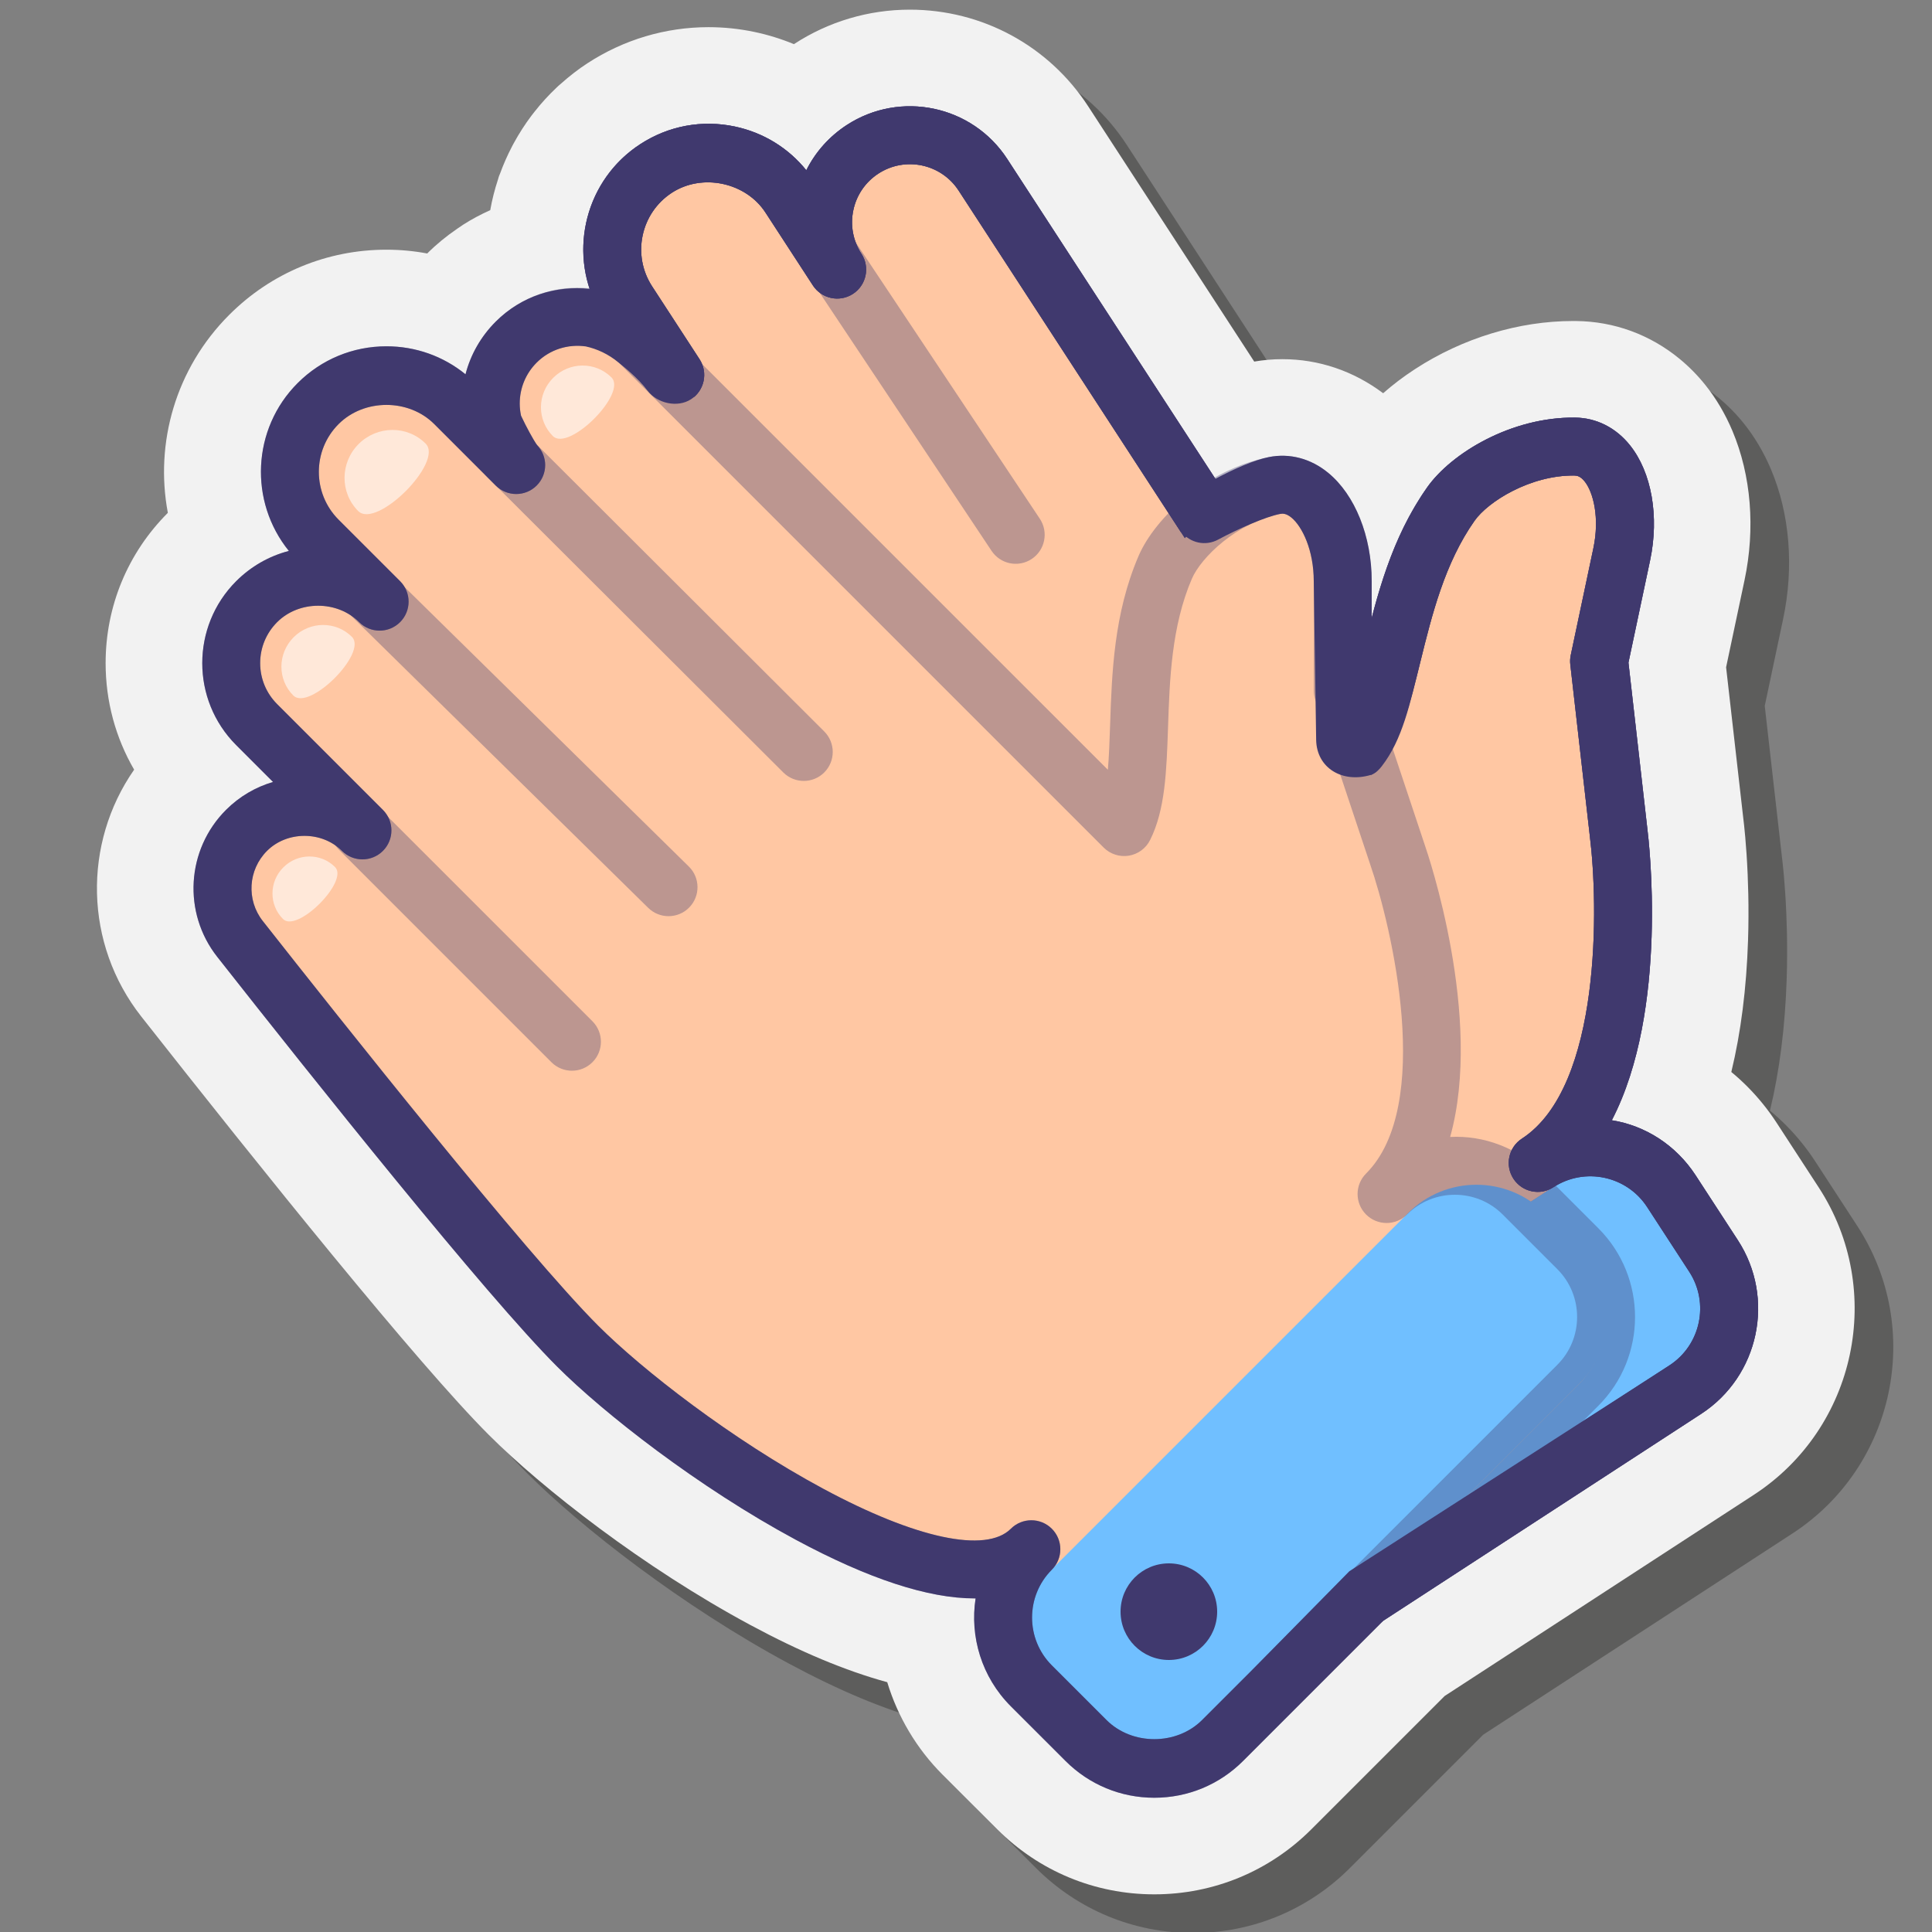 <svg xmlns="http://www.w3.org/2000/svg" viewBox="0 0 100 100">
    <rect x="0" y="0" width="100" height="100" fill="#808080" stroke="none"/>
    <path fill="#1d1d1b"
        d="M9.314,54.617c6.168,7.84,14.296,17.962,17.991,21.656	c2.754,2.754,8.003,6.862,13.523,9.831c2.589,1.393,4.938,2.377,7.095,2.966c0.543,1.786,1.516,3.438,2.863,4.785l2.829,2.827	c2.172,2.173,5.06,3.369,8.131,3.369s5.959-1.196,8.131-3.368l6.898-6.898l15.997-10.409c5.314-3.458,6.826-10.595,3.367-15.911	l-2.185-3.356c-0.225-0.345-0.466-0.676-0.714-0.98c-0.491-0.606-1.034-1.155-1.627-1.643c0.496-2.049,0.785-4.33,0.866-6.826	c0.015-0.427,0.021-0.843,0.022-1.23c0.002-0.396-0.001-0.779-0.009-1.144c-0.008-0.362-0.019-0.706-0.033-1.021	c-0.066-1.556-0.192-2.646-0.224-2.889l-0.892-7.838l0.953-4.503c0.567-2.681,0.346-5.426-0.625-7.731	c-0.371-0.88-0.846-1.684-1.412-2.389c-0.396-0.494-0.841-0.944-1.323-1.341c-1.535-1.26-3.39-1.938-5.359-1.958l-0.154-0.001	c-2.81,0-5.715,0.884-8.179,2.488c-0.593,0.385-1.146,0.805-1.652,1.25c-1.538-1.155-3.335-1.763-5.22-1.763	c-0.485,0-0.973,0.042-1.453,0.125L58.322,7.5c-2.037-3.13-5.486-5-9.229-5c-2.132,0-4.204,0.616-5.982,1.774	c-0.006,0.003-0.012,0.007-0.018,0.011c-0.652-0.27-1.331-0.481-2.027-0.628c-0.788-0.167-1.593-0.251-2.394-0.251	c-2.223,0-4.388,0.645-6.262,1.866c-0.469,0.305-0.917,0.649-1.391,1.072l-0.116,0.1l-0.09,0.085	c-0.403,0.379-0.79,0.802-1.147,1.256l-0.154,0.197c-0.333,0.442-0.639,0.915-0.93,1.448l-0.079,0.149	c-0.241,0.463-0.45,0.937-0.622,1.41l-0.053,0.126l-0.056,0.188c-0.17,0.515-0.303,1.042-0.397,1.575	c-0.492,0.22-0.962,0.471-1.389,0.744c-0.118,0.075-0.233,0.155-0.309,0.209c-0.585,0.401-1.093,0.818-1.555,1.28	c-0.004,0.003-0.007,0.006-0.01,0.009c-0.692-0.13-1.399-0.196-2.111-0.196c-3.073,0-5.962,1.197-8.132,3.368	c-2.779,2.778-3.862,6.632-3.181,10.252c-0.001,0-0.001,0.001-0.001,0.001c-2.076,2.076-3.22,4.838-3.22,7.778	c0,1.969,0.513,3.858,1.476,5.515C6.285,45.652,6.352,50.854,9.314,54.617z"
        opacity=".35" />
    <path fill="#f2f2f2"
        d="M7.314,52.617c6.168,7.84,14.296,17.962,17.991,21.656c2.754,2.754,8.003,6.862,13.523,9.831	c2.589,1.393,4.938,2.377,7.095,2.966c0.543,1.786,1.516,3.438,2.863,4.785l2.829,2.827c2.172,2.173,5.06,3.369,8.131,3.369	s5.959-1.196,8.131-3.368l6.898-6.898l15.997-10.409c5.314-3.458,6.826-10.595,3.367-15.911l-2.185-3.356	c-0.225-0.345-0.466-0.676-0.714-0.98c-0.491-0.606-1.034-1.155-1.627-1.643c0.496-2.049,0.785-4.33,0.866-6.826	c0.015-0.427,0.021-0.843,0.022-1.23c0.002-0.396-0.001-0.779-0.009-1.144c-0.008-0.362-0.019-0.706-0.033-1.021	c-0.066-1.556-0.192-2.646-0.224-2.889l-0.892-7.838l0.953-4.503c0.567-2.681,0.346-5.426-0.625-7.731	c-0.371-0.88-0.846-1.684-1.412-2.389c-0.396-0.494-0.841-0.944-1.323-1.341c-1.535-1.26-3.39-1.938-5.359-1.958l-0.154-0.001	c-2.81,0-5.715,0.884-8.179,2.488c-0.593,0.385-1.146,0.805-1.652,1.25c-1.538-1.155-3.335-1.763-5.22-1.763	c-0.485,0-0.973,0.042-1.453,0.125L56.322,5.5c-2.037-3.13-5.486-5-9.229-5c-2.132,0-4.204,0.616-5.982,1.774	c-0.006,0.003-0.012,0.007-0.018,0.011c-0.652-0.27-1.331-0.481-2.027-0.628c-0.788-0.167-1.593-0.251-2.394-0.251	c-2.223,0-4.388,0.645-6.262,1.866c-0.469,0.305-0.917,0.649-1.391,1.072l-0.116,0.1l-0.09,0.085	c-0.403,0.379-0.79,0.802-1.147,1.256l-0.154,0.197c-0.333,0.442-0.639,0.915-0.93,1.448l-0.079,0.149	c-0.241,0.463-0.45,0.937-0.622,1.41l-0.053,0.126l-0.056,0.188c-0.17,0.515-0.303,1.042-0.397,1.575	c-0.492,0.22-0.962,0.471-1.389,0.744c-0.118,0.075-0.233,0.155-0.309,0.209c-0.585,0.401-1.093,0.818-1.555,1.28	c-0.004,0.003-0.007,0.006-0.01,0.009c-0.692-0.13-1.399-0.196-2.111-0.196c-3.073,0-5.962,1.197-8.132,3.368	c-2.779,2.778-3.862,6.632-3.181,10.252c-0.001,0-0.001,0.001-0.001,0.001c-2.076,2.076-3.22,4.838-3.22,7.778	c0,1.969,0.513,3.858,1.476,5.515C4.285,43.652,4.352,48.854,7.314,52.617z" />
    <path fill="#ffc7a3"
        d="M88.692,65.01l-2.531-3.89c-1.176-1.807-3.318-2.585-5.304-2.13 c4.173-4.875,2.923-15.88,2.923-15.88l-1.011-8.887c0,0,1.171-5.534,1.171-5.534c0.585-2.767-0.402-5.552-2.434-5.574 c-2.828-0.031-5.476,1.649-6.413,2.98c-3.1,4.403-2.887,10.23-4.856,12.705L50.875,9.044c-1.356-2.083-4.143-2.673-6.226-1.317 c-2.083,1.356-2.673,4.143-1.317,6.226l-2.454-3.772c-1.506-2.315-4.603-2.97-6.918-1.464s-2.97,4.603-1.464,6.918l2.454,3.772 c-1.356-2.083-4.143-2.673-6.226-1.317c-2.083,1.355-2.673,4.143-1.317,6.226l4.223,6.489c-1.278-1.964-3.906-2.52-5.869-1.242 c-1.8,1.172-2.443,3.501-1.493,5.427c3.13,6.348,9.857,19.815,12.737,24.241c3.62,5.562,13.645,17.667,18.962,16.123 c-1.014,1.602-1.08,3.708,0.022,5.401l2.531,3.89c1.506,2.315,4.603,2.97,6.918,1.464l21.792-14.181 C89.543,70.422,90.199,67.325,88.692,65.01z" />
    <path fill="#70bfff"
        d="M87.229,71.928L65.437,86.109c-2.315,1.506-5.412,0.851-6.918-1.464l-1.372-2.109 c-1.506-2.315-0.851-5.412,1.464-6.918l21.792-14.181c2.315-1.506,5.412-0.851,6.918,1.464l1.372,2.109 C90.199,67.325,89.543,70.422,87.229,71.928z" />
    <circle cx="64.094" cy="79.01" r="2.5" fill="#40396e" />
    <path fill="#40396e"
        d="M61.364,88.278c-1.699-0.359-3.155-1.359-4.102-2.814l-2.182-3.352 c-1.172-1.8-1.335-3.972-0.629-5.843c-0.019-0.004-0.037-0.008-0.055-0.012c-2.346-0.496-5.158-2.125-8.415-4.88 c-4.374-3.698-8.371-8.464-10.233-11.326c-2.862-4.397-9.264-17.172-12.826-24.396c-1.285-2.604-0.416-5.763,2.02-7.348 c0.832-0.542,1.754-0.839,2.679-0.91l-1.471-2.262c-1.805-2.774-1.017-6.497,1.756-8.302c0.909-0.591,1.936-0.92,2.992-0.967 c-1.495-2.925-0.568-6.576,2.244-8.405c1.455-0.948,3.193-1.271,4.891-0.912c1.475,0.312,2.768,1.107,3.702,2.264 c0.472-0.945,1.187-1.751,2.096-2.343c2.774-1.806,6.497-1.017,8.302,1.756l17.894,27.497c0.208-0.687,0.398-1.454,0.593-2.24 c0.649-2.627,1.385-5.605,3.248-8.252c1.254-1.781,4.363-3.653,7.657-3.616c1.103,0.012,2.111,0.52,2.84,1.429 c1.125,1.403,1.525,3.686,1.045,5.956l-1.121,5.297l0.983,8.645c0.057,0.45,1.129,9.334-1.845,15.042 c1.727,0.274,3.318,1.281,4.343,2.856l2.182,3.353c1.955,3.004,1.101,7.038-1.903,8.992L66.254,87.366 C64.799,88.313,63.063,88.637,61.364,88.278z M58.111,72.907c0.375,0.079,0.721,0.302,0.947,0.649 c0.452,0.694,0.255,1.623-0.439,2.075c-1.617,1.053-2.077,3.226-1.025,4.843l2.182,3.352c1.02,1.567,3.275,2.044,4.842,1.024 l21.793-14.181c1.617-1.052,2.077-3.225,1.024-4.842l-2.182-3.353c-1.053-1.616-3.225-2.076-4.843-1.025 c-0.695,0.452-1.623,0.255-2.075-0.439c-0.452-0.695-0.255-1.623,0.439-2.075c4.157-2.705,3.948-12.206,3.517-15.639l-1.013-8.904 c-0.018-0.161-0.011-0.323,0.023-0.48l1.171-5.535c0.333-1.575,0-2.897-0.451-3.459c-0.213-0.266-0.389-0.302-0.532-0.305 c-2.279-0.025-4.466,1.345-5.169,2.344c-1.54,2.187-2.204,4.875-2.79,7.245c-0.552,2.231-1.027,4.158-2.119,5.53 c-0.3,0.378-0.764,0.587-1.245,0.564c-0.478-0.022-0.923-0.276-1.186-0.68L49.617,9.863c-0.902-1.386-2.763-1.781-4.151-0.878 c-0.671,0.437-1.132,1.109-1.298,1.893c-0.166,0.784-0.017,1.585,0.42,2.257c0.226,0.347,0.29,0.753,0.21,1.129 c-0.079,0.375-0.302,0.721-0.649,0.947c-0.695,0.452-1.623,0.255-2.075-0.439l-2.454-3.771c-1.02-1.567-3.276-2.044-4.843-1.025 c-1.617,1.052-2.077,3.225-1.025,4.843l2.455,3.772l0,0c0.452,0.695,0.255,1.623-0.439,2.075c-0.695,0.452-1.623,0.255-2.075-0.439 l0,0c-0.875-1.343-2.808-1.752-4.151-0.878c-0.672,0.438-1.133,1.11-1.299,1.894c-0.166,0.783-0.016,1.585,0.421,2.257l4.223,6.489 c0.226,0.347,0.29,0.753,0.21,1.129c-0.079,0.375-0.302,0.721-0.649,0.947c-0.695,0.452-1.623,0.255-2.075-0.439 c-0.8-1.229-2.566-1.603-3.795-0.803c-1.163,0.757-1.578,2.264-0.965,3.506c2.844,5.768,9.769,19.661,12.649,24.087 c1.747,2.684,5.513,7.168,9.655,10.671c4.154,3.513,7.539,5.019,9.062,4.035c0.001-0.001,0.002-0.002,0.003-0.002l0,0 C57.33,72.891,57.735,72.828,58.111,72.907z" />
    <path fill="#40396e"
        d="M53.823,26.853l-9.916-14.887c-0.458-0.691-1.388-0.881-2.079-0.422 c-0.69,0.457-0.879,1.388-0.422,2.079l9.916,14.887c0.229,0.345,0.574,0.565,0.95,0.642c0.377,0.077,0.782,0.01,1.128-0.219 C54.092,28.473,54.28,27.543,53.823,26.853z"
        opacity=".35" />
    <g opacity=".35">
        <path fill="#40396e"
            d="M87.229,71.928L65.437,86.109c-2.315,1.506-5.412,0.851-6.918-1.464l-1.372-2.109 c-1.506-2.315-0.851-5.412,1.464-6.918l21.792-14.181c2.315-1.506,5.412-0.851,6.918,1.464l1.372,2.109 C90.199,67.325,89.543,70.422,87.229,71.928z" />
        <circle cx="64.094" cy="79.01" r="2.5" fill="#40396e" />
        <path fill="#40396e"
            d="M61.364,88.278c-1.699-0.359-3.155-1.359-4.102-2.814l-2.182-3.352 c-1.172-1.8-1.335-3.972-0.629-5.843c-0.019-0.004-0.037-0.008-0.055-0.012c-2.346-0.496-5.158-2.125-8.415-4.88 c-4.374-3.698-8.371-8.464-10.233-11.326c-2.862-4.397-9.264-17.172-12.826-24.396c-1.285-2.604-0.416-5.763,2.02-7.348 c0.832-0.542,1.754-0.839,2.679-0.91l-1.471-2.262c-1.805-2.774-1.017-6.497,1.756-8.302c0.909-0.591,1.936-0.92,2.992-0.967 c-1.495-2.925-0.568-6.576,2.244-8.405c1.455-0.948,3.193-1.271,4.891-0.912c1.475,0.312,2.768,1.107,3.702,2.264 c0.472-0.945,1.187-1.751,2.096-2.343c2.774-1.806,6.497-1.017,8.302,1.756l17.894,27.497c0.208-0.687,0.398-1.454,0.593-2.24 c0.649-2.627,1.385-5.605,3.248-8.252c1.254-1.781,4.363-3.653,7.657-3.616c1.103,0.012,2.111,0.52,2.84,1.429 c1.125,1.403,1.525,3.686,1.045,5.956l-1.121,5.297l0.983,8.645c0.057,0.45,1.129,9.334-1.845,15.042 c1.727,0.274,3.318,1.281,4.343,2.856l2.182,3.353c1.955,3.004,1.101,7.038-1.903,8.992L66.254,87.366 C64.799,88.313,63.063,88.637,61.364,88.278z M58.111,72.907c0.375,0.079,0.721,0.302,0.947,0.649 c0.452,0.694,0.255,1.623-0.439,2.075c-1.617,1.053-2.077,3.226-1.025,4.843l2.182,3.352c1.02,1.567,3.275,2.044,4.842,1.024 l21.793-14.181c1.617-1.052,2.077-3.225,1.024-4.842l-2.182-3.353c-1.053-1.616-3.225-2.076-4.843-1.025 c-0.695,0.452-1.623,0.255-2.075-0.439c-0.452-0.695-0.255-1.623,0.439-2.075c4.157-2.705,3.948-12.206,3.517-15.639l-1.013-8.904 c-0.018-0.161-0.011-0.323,0.023-0.48l1.171-5.535c0.333-1.575,0-2.897-0.451-3.459c-0.213-0.266-0.389-0.302-0.532-0.305 c-2.279-0.025-4.466,1.345-5.169,2.344c-1.54,2.187-2.204,4.875-2.79,7.245c-0.552,2.231-1.027,4.158-2.119,5.53 c-0.3,0.378-0.764,0.587-1.245,0.564c-0.478-0.022-0.923-0.276-1.186-0.68L49.617,9.863c-0.902-1.386-2.763-1.781-4.151-0.878 c-0.671,0.437-1.132,1.109-1.298,1.893c-0.166,0.784-0.017,1.585,0.42,2.257c0.226,0.347,0.29,0.753,0.21,1.129 c-0.079,0.375-0.302,0.721-0.649,0.947c-0.695,0.452-1.623,0.255-2.075-0.439l-2.454-3.771c-1.02-1.567-3.276-2.044-4.843-1.025 c-1.617,1.052-2.077,3.225-1.025,4.843l2.455,3.772l0,0c0.452,0.695,0.255,1.623-0.439,2.075 c-0.695,0.452-1.623,0.255-2.075-0.439l0,0c-0.875-1.343-2.808-1.752-4.151-0.878c-0.672,0.438-1.133,1.11-1.299,1.894 c-0.166,0.783-0.016,1.585,0.421,2.257l4.223,6.489c0.226,0.347,0.29,0.753,0.21,1.129c-0.079,0.375-0.302,0.721-0.649,0.947 c-0.695,0.452-1.623,0.255-2.075-0.439c-0.8-1.229-2.566-1.603-3.795-0.803c-1.163,0.757-1.578,2.264-0.965,3.506 c2.844,5.768,9.769,19.661,12.649,24.087c1.747,2.684,5.513,7.168,9.655,10.671c4.154,3.513,7.539,5.019,9.062,4.035 c0.001-0.001,0.002-0.002,0.003-0.002l0,0C57.33,72.891,57.735,72.828,58.111,72.907z" />
        <g>
            <path fill="#70bfff"
                d="M87.229,71.928L65.437,86.109c-2.315,1.506-5.412,0.851-6.918-1.464l-1.372-2.109 c-1.506-2.315-0.851-5.412,1.464-6.918l21.792-14.181c2.315-1.506,5.412-0.851,6.918,1.464l1.372,2.109 C90.199,67.325,89.543,70.422,87.229,71.928z" />
            <circle cx="64.094" cy="79.01" r="2.5" fill="#40396e" />
            <path fill="#40396e"
                d="M61.364,88.278c-1.699-0.359-3.155-1.359-4.102-2.814l-2.182-3.352 c-1.172-1.8-1.335-3.972-0.629-5.843c-0.019-0.004-0.037-0.008-0.055-0.012c-2.346-0.496-5.158-2.125-8.415-4.88 c-4.374-3.698-8.371-8.464-10.233-11.326c-2.862-4.397-9.264-17.172-12.826-24.396c-1.285-2.604-0.416-5.763,2.02-7.348 c0.832-0.542,1.754-0.839,2.679-0.91l-1.471-2.262c-1.805-2.774-1.017-6.497,1.756-8.302c0.909-0.591,1.936-0.92,2.992-0.967 c-1.495-2.925-0.568-6.576,2.244-8.405c1.455-0.948,3.193-1.271,4.891-0.912c1.475,0.312,2.768,1.107,3.702,2.264 c0.472-0.945,1.187-1.751,2.096-2.343c2.774-1.806,6.497-1.017,8.302,1.756l17.894,27.497c0.208-0.687,0.398-1.454,0.593-2.24 c0.649-2.627,1.385-5.605,3.248-8.252c1.254-1.781,4.363-3.653,7.657-3.616c1.103,0.012,2.111,0.52,2.84,1.429 c1.125,1.403,1.525,3.686,1.045,5.956l-1.121,5.297l0.983,8.645c0.057,0.45,1.129,9.334-1.845,15.042 c1.727,0.274,3.318,1.281,4.343,2.856l2.182,3.353c1.955,3.004,1.101,7.038-1.903,8.992L66.254,87.366 C64.799,88.313,63.063,88.637,61.364,88.278z M58.111,72.907c0.375,0.079,0.721,0.302,0.947,0.649 c0.452,0.694,0.255,1.623-0.439,2.075c-1.617,1.053-2.077,3.226-1.025,4.843l2.182,3.352c1.02,1.567,3.275,2.044,4.842,1.024 l21.793-14.181c1.617-1.052,2.077-3.225,1.024-4.842l-2.182-3.353c-1.053-1.616-3.225-2.076-4.843-1.025 c-0.695,0.452-1.623,0.255-2.075-0.439c-0.452-0.695-0.255-1.623,0.439-2.075c4.157-2.705,3.948-12.206,3.517-15.639l-1.013-8.904 c-0.018-0.161-0.011-0.323,0.023-0.48l1.171-5.535c0.333-1.575,0-2.897-0.451-3.459c-0.213-0.266-0.389-0.302-0.532-0.305 c-2.279-0.025-4.466,1.345-5.169,2.344c-1.54,2.187-2.204,4.875-2.79,7.245c-0.552,2.231-1.027,4.158-2.119,5.53 c-0.3,0.378-0.764,0.587-1.245,0.564c-0.478-0.022-0.923-0.276-1.186-0.68L49.617,9.863c-0.902-1.386-2.763-1.781-4.151-0.878 c-0.671,0.437-1.132,1.109-1.298,1.893c-0.166,0.784-0.017,1.585,0.42,2.257c0.226,0.347,0.29,0.753,0.21,1.129 c-0.079,0.375-0.302,0.721-0.649,0.947c-0.695,0.452-1.623,0.255-2.075-0.439l-2.454-3.771c-1.02-1.567-3.276-2.044-4.843-1.025 c-1.617,1.052-2.077,3.225-1.025,4.843l2.455,3.772l0,0c0.452,0.695,0.255,1.623-0.439,2.075 c-0.695,0.452-1.623,0.255-2.075-0.439l0,0c-0.875-1.343-2.808-1.752-4.151-0.878c-0.672,0.438-1.133,1.11-1.299,1.894 c-0.166,0.783-0.016,1.585,0.421,2.257l4.223,6.489c0.226,0.347,0.29,0.753,0.21,1.129c-0.079,0.375-0.302,0.721-0.649,0.947 c-0.695,0.452-1.623,0.255-2.075-0.439c-0.8-1.229-2.566-1.603-3.795-0.803c-1.163,0.757-1.578,2.264-0.965,3.506 c2.844,5.768,9.769,19.661,12.649,24.087c1.747,2.684,5.513,7.168,9.655,10.671c4.154,3.513,7.539,5.019,9.062,4.035 c0.001-0.001,0.002-0.002,0.003-0.002l0,0C57.33,72.891,57.735,72.828,58.111,72.907z" />
        </g>
    </g>
    <g>
        <path fill="#ffc7a3"
            d="M81.667,64.632l-3.282-3.282c-1.524-1.524-3.781-1.842-5.63-0.986 c3.074-5.633-0.428-16.141-0.428-16.141L69.5,35.737c0,0,0-5.657,0-5.657c0-2.828-1.542-5.348-3.536-4.95 c-2.773,0.555-5.016,2.747-5.657,4.243c-2.121,4.95-0.707,10.607-2.121,13.435L33.084,17.706c-1.757-1.757-4.607-1.757-6.364,0 c-1.757,1.757-1.757,4.607,0,6.364l-3.182-3.182c-1.953-1.953-5.118-1.953-7.071,0s-1.953,5.118,0,7.071l3.182,3.182 c-1.757-1.757-4.607-1.757-6.364,0c-1.757,1.757-1.757,4.607,0,6.364l5.474,5.475c-1.657-1.657-4.343-1.657-5.999,0 c-1.519,1.519-1.666,3.931-0.337,5.619c4.376,5.562,13.745,17.346,17.479,21.08c4.693,4.693,17.006,14.46,21.889,11.849 c-0.661,1.777-0.289,3.851,1.139,5.279l3.282,3.282c1.953,1.953,5.118,1.953,7.071,0l18.385-18.385 C83.62,69.75,83.62,66.585,81.667,64.632z" />
        <path fill="#70bfff"
            d="M81.734,71.637L63.283,90.088c-1.953,1.953-5.118,1.953-7.071,0l-1.779-1.779 c-1.953-1.953-1.953-5.118,0-7.071l18.451-18.451c1.953-1.953,5.118-1.953,7.071,0l1.779,1.779 C83.686,66.518,83.686,69.684,81.734,71.637z" />
        <path fill="#40396e"
            d="M42.662,37.859l-15.33-15.298c-0.587-0.585-1.536-0.586-2.121,0.002 c-0.585,0.586-0.584,1.536,0.002,2.121l15.33,15.298c0.293,0.292,0.676,0.438,1.06,0.438c0.385,0,0.769-0.146,1.062-0.44 C43.249,39.393,43.248,38.444,42.662,37.859z"
            opacity=".35" />
        <path fill="#40396e"
            d="M20.154,29.612c-0.59-0.58-1.541-0.574-2.121,0.018 c-0.581,0.591-0.573,1.541,0.018,2.121l15.5,15.239c0.292,0.287,0.672,0.431,1.052,0.431c0.388,0,0.776-0.149,1.069-0.448 c0.581-0.591,0.573-1.541-0.018-2.121L20.154,29.612z"
            opacity=".35" />
        <path fill="#40396e"
            d="M19.663,41.86c-0.586-0.586-1.535-0.586-2.121,0s-0.586,1.535,0,2.121l11,11 c0.293,0.293,0.677,0.439,1.061,0.439s0.768-0.146,1.061-0.439c0.586-0.586,0.586-1.535,0-2.121L19.663,41.86z"
            opacity=".35" />
        <circle cx="60.5" cy="83.42" r="2.5" fill="#40396e" />
        <path fill="#ffe8d9"
            d="M14.649,47.569c-0.734-0.734-0.727-1.931,0.017-2.675c0.743-0.743,1.941-0.751,2.675-0.017 C18.074,45.611,15.383,48.303,14.649,47.569z" />
        <path fill="#ffe8d9"
            d="M15.181,35.998c-0.828-0.827-0.819-2.177,0.019-3.015c0.838-0.838,2.188-0.847,3.015-0.019 C19.043,33.791,16.009,36.826,15.181,35.998z" />
        <path fill="#ffe8d9"
            d="M28.615,22.57c-0.828-0.827-0.819-2.177,0.019-3.015c0.838-0.838,2.188-0.847,3.015-0.019 C32.477,20.363,29.443,23.397,28.615,22.57z" />
        <path fill="#ffe8d9"
            d="M18.541,26.452c-0.952-0.952-0.942-2.505,0.021-3.469c0.964-0.964,2.517-0.974,3.469-0.022 C22.983,23.913,19.493,27.404,18.541,26.452z" />
    </g>
    <path fill="#40396e"
        d="M59.747,93.052c-1.736,0-3.368-0.677-4.596-1.904l-2.829-2.828	c-1.52-1.519-2.128-3.609-1.825-5.586c-0.02,0-0.038,0-0.057,0c-2.397,0-5.486-1.012-9.243-3.032	c-5.045-2.713-9.941-6.548-12.355-8.963c-3.71-3.709-12.618-14.883-17.598-21.213c-1.796-2.281-1.6-5.552,0.455-7.606	c0.702-0.702,1.542-1.184,2.433-1.445l-1.907-1.908c-2.34-2.34-2.34-6.146,0-8.485c0.767-0.767,1.704-1.301,2.727-1.565	c-2.068-2.552-1.917-6.316,0.455-8.688c1.228-1.229,2.86-1.904,4.597-1.904c1.508,0,2.938,0.51,4.091,1.448	c0.266-1.022,0.799-1.959,1.565-2.726c2.34-2.341,6.146-2.34,8.485,0l23.198,23.197c0.062-0.715,0.089-1.505,0.116-2.314	c0.091-2.704,0.194-5.771,1.47-8.746c0.858-2.002,3.513-4.478,6.742-5.123c1.082-0.217,2.173,0.071,3.074,0.811	C70.136,25.61,71,27.76,71,30.081v5.414l2.751,8.254c0.149,0.429,3.037,8.898,1.309,15.099c1.746-0.089,3.512,0.566,4.84,1.896	l2.829,2.829c2.534,2.534,2.534,6.657,0,9.191L64.343,91.148C63.115,92.375,61.483,93.052,59.747,93.052z M53.383,78.688	c0.384,0,0.768,0.146,1.061,0.439c0.586,0.585,0.586,1.535,0,2.121c-1.364,1.365-1.364,3.586,0,4.95l2.829,2.828	c1.322,1.322,3.627,1.322,4.949,0l18.386-18.385c1.364-1.364,1.364-3.585,0-4.949l-2.829-2.829c-1.365-1.363-3.585-1.363-4.95,0	c-0.586,0.586-1.535,0.586-2.121,0s-0.586-1.535,0-2.121c3.507-3.507,1.336-12.759,0.204-16.028l-2.834-8.502	C68.026,36.059,68,35.899,68,35.738v-5.657c0-1.609-0.6-2.834-1.157-3.291c-0.264-0.216-0.443-0.215-0.584-0.188	c-2.234,0.447-4.091,2.24-4.572,3.363c-1.054,2.458-1.147,5.226-1.229,7.666c-0.078,2.297-0.145,4.28-0.929,5.849	c-0.216,0.432-0.626,0.732-1.102,0.81c-0.473,0.077-0.96-0.079-1.301-0.42L32.023,18.767c-1.169-1.169-3.072-1.171-4.243,0	c-0.566,0.566-0.878,1.319-0.878,2.121s0.312,1.555,0.878,2.121c0.293,0.293,0.439,0.677,0.439,1.061s-0.146,0.768-0.439,1.061	c-0.586,0.586-1.535,0.586-2.121,0l-3.182-3.182c-1.322-1.322-3.628-1.321-4.95,0c-1.364,1.364-1.364,3.585,0,4.95l3.183,3.182l0,0	c0.586,0.586,0.586,1.535,0,2.121c-0.586,0.586-1.535,0.586-2.121,0l0,0c-1.134-1.133-3.109-1.133-4.243,0	c-0.566,0.567-0.879,1.32-0.879,2.122c0,0.801,0.313,1.554,0.879,2.121l5.475,5.475c0.293,0.293,0.439,0.677,0.439,1.061	s-0.146,0.768-0.439,1.061c-0.586,0.586-1.535,0.586-2.121,0c-1.037-1.037-2.842-1.037-3.879,0c-0.981,0.981-1.075,2.542-0.219,3.63	c3.977,5.055,13.627,17.213,17.361,20.947c2.265,2.265,6.877,5.872,11.655,8.441c4.791,2.577,8.415,3.35,9.701,2.071	c0.001-0.001,0.002-0.002,0.003-0.003l0,0C52.615,78.834,52.999,78.688,53.383,78.688z"
        opacity=".35" />
    <path fill="#40396e"
        d="M89.95,64.193l-2.182-3.353c-1.024-1.575-2.616-2.582-4.343-2.856	c2.974-5.708,1.903-14.592,1.845-15.043l-0.983-8.645l1.121-5.297c0.48-2.27,0.08-4.553-1.045-5.956	c-0.729-0.91-1.736-1.417-2.84-1.429c-3.293-0.037-6.402,1.836-7.657,3.616c-1.517,2.154-2.283,4.525-2.867,6.75v-1.9	c0-2.32-0.864-4.471-2.255-5.61c-0.901-0.739-1.992-1.027-3.074-0.811c-0.749,0.15-1.778,0.602-2.763,1.126L52.132,8.226	c-1.805-2.773-5.528-3.562-8.302-1.756c-0.909,0.591-1.624,1.397-2.096,2.342c-0.934-1.157-2.227-1.952-3.702-2.264	c-1.699-0.359-3.436-0.036-4.891,0.912c-2.526,1.643-3.525,4.757-2.618,7.494c-1.735-0.191-3.533,0.361-4.864,1.692	c-0.767,0.767-1.3,1.703-1.565,2.726c-1.153-0.938-2.583-1.448-4.091-1.448c-1.736,0-3.369,0.676-4.597,1.904	c-2.372,2.371-2.523,6.136-0.455,8.688c-1.022,0.265-1.96,0.799-2.727,1.565c-2.34,2.34-2.34,6.146,0,8.485l1.907,1.908	c-0.891,0.262-1.73,0.743-2.433,1.445c-2.055,2.055-2.251,5.325-0.455,7.606c4.979,6.33,13.888,17.504,17.598,21.213	c2.414,2.415,7.311,6.25,12.355,8.963c3.757,2.021,6.846,3.032,9.243,3.032c0.019,0,0.037,0,0.057,0	c-0.303,1.977,0.306,4.067,1.825,5.586l2.829,2.828c1.228,1.228,2.859,1.904,4.596,1.904s3.368-0.677,4.596-1.904l7.268-7.268	l16.436-10.695C91.051,71.23,91.905,67.196,89.95,64.193z M86.411,70.671l-16.57,10.657l-5.144,5.223l-2.476,2.476	c-1.322,1.322-3.627,1.322-4.949,0l-2.829-2.828c-1.364-1.364-1.364-3.585,0-4.95c0.586-0.586,0.586-1.536,0-2.121	c-0.293-0.293-0.677-0.439-1.061-0.439s-0.768,0.146-1.061,0.439c-0.001,0.001-0.002,0.002-0.003,0.003	c-1.286,1.278-4.91,0.506-9.701-2.071c-4.778-2.569-9.391-6.177-11.655-8.441c-3.734-3.734-13.385-15.893-17.361-20.947	c-0.856-1.088-0.763-2.648,0.219-3.63c1.037-1.037,2.842-1.037,3.879,0c0.586,0.586,1.535,0.586,2.121,0	c0.293-0.293,0.439-0.677,0.439-1.061s-0.146-0.768-0.439-1.061l-5.475-5.475c-0.566-0.567-0.879-1.32-0.879-2.121	c0-0.802,0.313-1.555,0.879-2.122c1.134-1.133,3.109-1.133,4.243,0c0.586,0.586,1.535,0.586,2.121,0	c0.586-0.586,0.586-1.535,0-2.121l-3.183-3.182c-1.364-1.365-1.364-3.586,0-4.95c1.322-1.321,3.628-1.322,4.95,0l3.182,3.182	c0.586,0.586,1.535,0.586,2.121,0c0.293-0.293,0.439-0.677,0.439-1.061c0-0.37-0.143-0.736-0.416-1.025l0.001-0.001l-0.025-0.034	c-0.191-0.293-0.517-0.876-0.811-1.501c-0.042-0.202-0.067-0.409-0.067-0.62c0-0.802,0.312-1.555,0.878-2.121	c0.693-0.693,1.642-0.965,2.545-0.837c0.572,0.128,1.151,0.385,1.697,0.835c0.266,0.22,0.985,0.778,1.502,1.459	c0.501,0.66,1.55,0.892,2.245,0.44c0.695-0.452,0.891-1.381,0.439-2.075l-2.455-3.771C32.7,13.2,33.16,11.027,34.777,9.975	c1.567-1.019,3.823-0.543,4.843,1.025l2.454,3.771c0.452,0.695,1.381,0.891,2.075,0.439c0.347-0.226,0.57-0.571,0.649-0.947	c0.079-0.375,0.016-0.781-0.21-1.129c-0.437-0.671-0.586-1.472-0.42-2.257c0.166-0.784,0.627-1.456,1.298-1.893	c1.388-0.903,3.25-0.507,4.151,0.878l10.744,16.51l0,0l0.688,1.058l0,0l0.075,0.116l0.023-0.013c0.454,0.57,1.244,0.752,1.899,0.399	c1.067-0.574,2.46-1.181,3.211-1.331c0.141-0.026,0.32-0.027,0.584,0.188C67.4,27.247,68,28.471,68,30.081l0.124,8.22	c0.027,1.453,1.358,2.25,2.833,1.808c0.241-0.072,0.429-0.277,0.561-0.446c1.076-1.384,1.461-3.229,2.013-5.46	c0.585-2.371,1.25-5.059,2.79-7.245c0.703-0.999,2.891-2.369,5.169-2.344c0.143,0.003,0.319,0.04,0.532,0.305	c0.451,0.563,0.784,1.885,0.451,3.459l-1.171,5.535c-0.033,0.158-0.041,0.32-0.023,0.48l1.013,8.904	c0.431,3.433,0.639,12.934-3.518,15.639c-0.695,0.452-0.891,1.381-0.439,2.075s1.381,0.891,2.075,0.439	c1.618-1.051,3.789-0.592,4.843,1.025l2.182,3.353C88.488,67.446,88.028,69.618,86.411,70.671z" />
</svg>